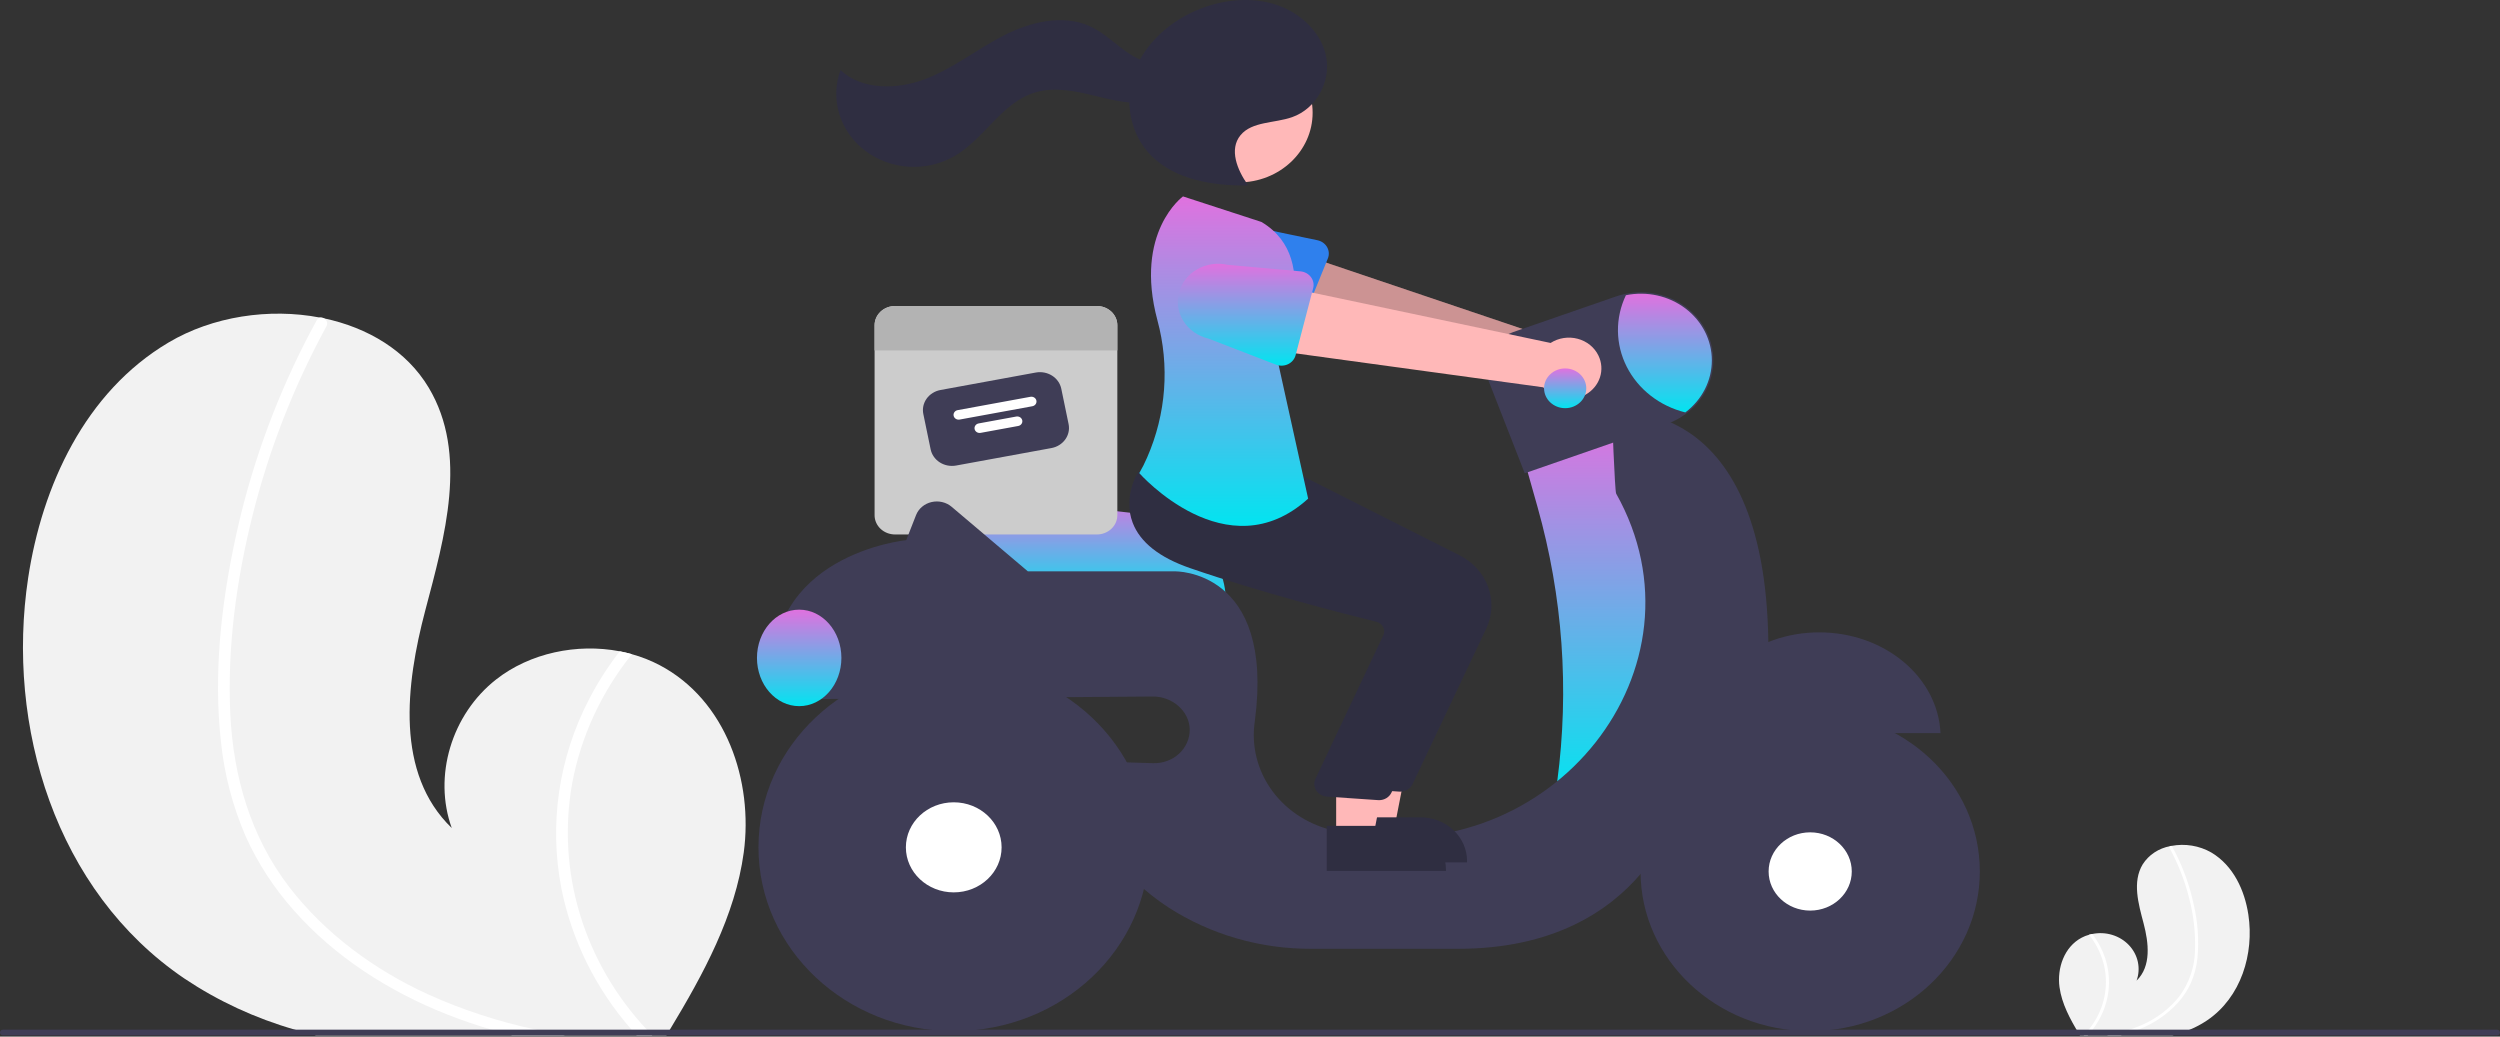 <svg width="492" height="204" viewBox="0 0 492 204" fill="none" xmlns="http://www.w3.org/2000/svg">
<rect x="0" y="0" width="492" height="204" fill="#333333" stroke="none"/>
<g clip-path="url(#clip0_1_24545)">
<path d="M146.371 167.768C144.68 180.239 138.46 191.649 131.825 202.641C131.606 203.015 131.38 203.383 131.149 203.758H62.185C60.791 203.417 59.414 203.043 58.043 202.641C50.254 200.409 42.9 197.004 36.268 192.56C10.896 175.358 1.133 142.853 5.543 113.727C8.285 95.632 16.724 77.156 33.158 67.411C41.835 62.256 52.98 60.58 62.969 62.496C63.23 62.541 63.491 62.596 63.758 62.647C72.352 64.467 80.008 68.991 84.364 76.28C92.198 89.376 87.533 105.601 83.682 120.178C79.842 134.755 77.758 152.202 88.904 162.953C85.224 152.761 88.857 140.602 97.646 133.71C104.287 128.511 113.534 126.561 121.967 128.176C122.774 128.338 123.57 128.522 124.353 128.745C126.246 129.267 128.072 129.986 129.795 130.89C142.941 137.799 148.265 153.71 146.371 167.768Z" fill="#F2F2F2"/>
<path d="M105.48 202.64C107.391 203.059 109.308 203.428 111.237 203.757H100.81C99.444 203.411 98.085 203.043 96.738 202.64C93.777 201.769 90.861 200.77 87.99 199.641C76.477 195.095 65.871 188.27 57.847 179.189C53.923 174.789 50.718 169.863 48.339 164.573C45.76 158.594 44.12 152.293 43.473 145.869C42.019 132.688 43.502 119.145 46.274 106.198C49.134 92.781 53.751 79.748 60.019 67.399C60.773 65.919 61.552 64.449 62.358 62.987C62.413 62.867 62.497 62.76 62.603 62.675C62.709 62.59 62.834 62.528 62.969 62.496C63.243 62.446 63.526 62.5 63.758 62.647C64.036 62.797 64.242 63.041 64.334 63.33C64.425 63.619 64.396 63.93 64.251 64.199C57.788 76.059 52.889 88.618 49.663 101.596C46.506 114.258 44.713 127.505 45.324 140.524C45.906 152.688 49.283 164.651 56.945 174.598C63.942 183.679 73.604 190.839 84.293 195.715C91.058 198.761 98.165 201.084 105.48 202.64Z" fill="white"/>
<path d="M128.365 203.758H125.291C124.947 203.389 124.614 203.015 124.288 202.641C117.285 194.634 112.542 185.095 110.495 174.905C108.01 162.19 109.943 149.059 116.009 137.458C117.701 134.205 119.695 131.099 121.967 128.176C122.774 128.338 123.57 128.522 124.353 128.745C118.376 136.198 114.355 144.875 112.62 154.068C111.072 162.682 111.586 171.513 114.127 179.916C116.667 188.319 121.168 196.083 127.303 202.641C127.647 203.015 128.003 203.389 128.365 203.758Z" fill="white"/>
<path d="M405.309 194.259C405.756 197.551 407.397 200.562 409.148 203.463C409.206 203.562 409.266 203.659 409.327 203.758H427.527C427.896 203.668 428.259 203.569 428.621 203.463C430.676 202.874 432.617 201.975 434.368 200.802C441.064 196.262 443.64 187.684 442.476 179.997C441.753 175.221 439.525 170.345 435.188 167.773C432.833 166.423 430.023 165.96 427.321 166.476C427.252 166.488 427.183 166.503 427.112 166.516C425.987 166.72 424.921 167.147 423.984 167.767C423.047 168.387 422.259 169.187 421.674 170.114C419.607 173.57 420.838 177.852 421.854 181.699C422.868 185.547 423.417 190.151 420.476 192.989C420.907 191.802 420.995 190.529 420.729 189.3C420.464 188.071 419.856 186.93 418.968 185.996C418.079 185.061 416.942 184.366 415.674 183.982C414.405 183.598 413.051 183.539 411.75 183.81C411.537 183.853 411.327 183.902 411.12 183.961C410.62 184.098 410.139 184.288 409.684 184.527C406.215 186.35 404.81 190.549 405.309 194.259Z" fill="#F2F2F2"/>
<path d="M416.101 203.463C415.597 203.573 415.091 203.671 414.582 203.757H417.334C417.694 203.666 418.053 203.569 418.408 203.463C419.19 203.233 419.96 202.969 420.717 202.671C423.79 201.497 426.518 199.646 428.672 197.273C429.708 196.112 430.554 194.812 431.182 193.416C431.863 191.838 432.295 190.175 432.466 188.48C432.778 184.975 432.529 181.445 431.727 178.01C430.972 174.469 429.753 171.029 428.099 167.77C427.9 167.379 427.695 166.991 427.482 166.606C427.467 166.574 427.445 166.546 427.417 166.523C427.389 166.501 427.356 166.485 427.321 166.476C427.248 166.463 427.174 166.477 427.112 166.516C427.039 166.555 426.985 166.62 426.96 166.696C426.936 166.772 426.944 166.855 426.982 166.925C428.688 170.056 429.981 173.37 430.832 176.795C431.709 180.155 432.095 183.611 431.977 187.069C431.915 190.285 430.848 193.412 428.911 196.062C427.026 198.448 424.548 200.362 421.693 201.635C419.907 202.439 418.032 203.052 416.101 203.463Z" fill="white"/>
<path d="M410.061 203.758H410.873C410.963 203.66 411.051 203.562 411.137 203.463C412.985 201.35 414.237 198.832 414.777 196.143C415.433 192.787 414.923 189.322 413.322 186.26C412.876 185.401 412.35 184.582 411.75 183.81C411.537 183.853 411.327 183.902 411.12 183.961C412.698 185.927 413.759 188.217 414.217 190.644C414.625 192.917 414.489 195.248 413.819 197.465C413.149 199.683 411.961 201.732 410.342 203.463C410.251 203.562 410.157 203.66 410.061 203.758Z" fill="white"/>
<path d="M241.258 118.686H184.295L183.691 102.204C183.665 101.49 183.803 100.779 184.097 100.119C184.391 99.46 184.834 98.869 185.394 98.386C185.954 97.903 186.618 97.54 187.342 97.322C188.065 97.104 188.831 97.036 189.585 97.123L222.733 100.943H222.738C227.652 100.955 232.361 102.8 235.832 106.074C239.304 109.347 241.255 113.782 241.258 118.407V118.686Z" fill="url(#paint0_linear_1_24545)"/>
<path d="M215.869 60.223H176.14C175.612 60.222 175.088 60.32 174.6 60.511C174.112 60.701 173.668 60.98 173.295 61.331C172.921 61.683 172.625 62.1 172.423 62.56C172.221 63.019 172.117 63.511 172.117 64.009V101.396C172.117 101.893 172.221 102.386 172.423 102.845C172.625 103.304 172.921 103.722 173.295 104.073C173.668 104.425 174.112 104.704 174.6 104.894C175.088 105.084 175.612 105.182 176.14 105.182H215.869C216.397 105.182 216.921 105.084 217.409 104.894C217.897 104.704 218.341 104.425 218.714 104.073C219.088 103.722 219.384 103.304 219.586 102.845C219.788 102.386 219.892 101.893 219.892 101.396V64.009C219.892 63.511 219.788 63.019 219.586 62.56C219.384 62.1 219.088 61.683 218.714 61.331C218.341 60.98 217.897 60.701 217.409 60.511C216.921 60.32 216.397 60.222 215.869 60.223Z" fill="#CCCCCC"/>
<path d="M206.922 88.179L188.164 91.617C187.051 91.82 185.898 91.599 184.959 91.003C184.019 90.406 183.369 89.484 183.151 88.437L181.709 81.469C181.494 80.422 181.728 79.338 182.362 78.453C182.995 77.569 183.976 76.957 185.088 76.752L203.846 73.314C204.958 73.112 206.111 73.333 207.051 73.929C207.991 74.525 208.641 75.447 208.859 76.494L210.3 83.462C210.516 84.509 210.281 85.594 209.648 86.478C209.014 87.363 208.034 87.974 206.922 88.179Z" fill="#3F3D56"/>
<path d="M203.169 79.948L188.854 82.571C188.592 82.619 188.32 82.567 188.099 82.427C187.878 82.287 187.725 82.069 187.674 81.823C187.623 81.576 187.678 81.321 187.827 81.113C187.976 80.905 188.207 80.761 188.469 80.713L202.784 78.09C203.046 78.041 203.317 78.093 203.539 78.234C203.76 78.374 203.913 78.591 203.964 78.838C204.015 79.084 203.96 79.339 203.811 79.548C203.661 79.756 203.431 79.9 203.169 79.948Z" fill="white"/>
<path d="M200.386 83.832L192.982 85.189C192.72 85.237 192.449 85.185 192.227 85.045C192.006 84.905 191.853 84.688 191.802 84.441C191.751 84.195 191.806 83.939 191.955 83.731C192.105 83.523 192.335 83.379 192.597 83.331L200.002 81.974C200.131 81.951 200.265 81.951 200.394 81.976C200.524 82.001 200.647 82.049 200.756 82.118C200.866 82.188 200.96 82.277 201.032 82.381C201.105 82.484 201.156 82.6 201.181 82.722C201.206 82.844 201.206 82.97 201.18 83.092C201.153 83.213 201.102 83.329 201.028 83.432C200.954 83.535 200.859 83.624 200.749 83.692C200.639 83.761 200.516 83.809 200.386 83.832Z" fill="white"/>
<path d="M219.892 64.009V68.978H172.117V64.009C172.117 63.511 172.221 63.019 172.423 62.56C172.625 62.1 172.921 61.683 173.295 61.331C173.668 60.98 174.112 60.701 174.6 60.511C175.088 60.32 175.612 60.222 176.14 60.223H215.869C216.397 60.222 216.921 60.32 217.409 60.511C217.897 60.701 218.341 60.98 218.714 61.331C219.088 61.683 219.384 62.1 219.586 62.56C219.789 63.019 219.892 63.511 219.892 64.009Z" fill="#B3B3B3"/>
<path d="M315.296 70.534C315.02 69.696 314.552 68.926 313.926 68.276C313.299 67.627 312.529 67.115 311.669 66.776C310.809 66.437 309.881 66.279 308.95 66.315C308.018 66.35 307.107 66.577 306.279 66.979L251.621 48.525L249.213 61.375L303.697 75.474C304.508 76.738 305.784 77.679 307.283 78.117C308.781 78.555 310.398 78.461 311.828 77.852C313.258 77.243 314.4 76.162 315.039 74.813C315.679 73.464 315.77 71.942 315.296 70.534Z" fill="#FFB8B8"/>
<path opacity="0.2" d="M315.296 70.534C315.02 69.696 314.552 68.926 313.926 68.276C313.299 67.627 312.529 67.115 311.669 66.776C310.809 66.437 309.881 66.279 308.95 66.315C308.018 66.35 307.107 66.577 306.279 66.979L251.621 48.525L249.213 61.375L303.697 75.474C304.508 76.738 305.784 77.679 307.283 78.117C308.781 78.555 310.398 78.461 311.828 77.852C313.258 77.243 314.4 76.162 315.039 74.813C315.679 73.464 315.77 71.942 315.296 70.534Z" fill="black"/>
<path d="M261.322 50.866L256.161 63.556C256.014 63.917 255.786 64.244 255.493 64.514C255.2 64.785 254.848 64.993 254.461 65.124C254.075 65.256 253.663 65.307 253.254 65.275C252.844 65.243 252.447 65.128 252.089 64.938L239.545 58.294C237.587 57.577 236.01 56.157 235.162 54.348C234.314 52.538 234.262 50.486 235.02 48.641C235.777 46.796 237.28 45.309 239.201 44.505C241.121 43.702 243.302 43.648 245.265 44.355L259.272 47.279C259.673 47.362 260.05 47.526 260.378 47.76C260.706 47.993 260.976 48.29 261.17 48.631C261.365 48.971 261.479 49.347 261.505 49.733C261.532 50.119 261.469 50.505 261.322 50.866Z" fill="#2F80ED"/>
<path d="M319.598 82.284L300.013 90.661L302.584 99.771C307.55 117.362 308.867 135.689 306.466 153.75L320.785 156.564L332.655 128.081L328.5 95.688L319.598 82.284Z" fill="url(#paint1_linear_1_24545)"/>
<path d="M358.026 124.45C345.158 124.45 334.672 133.254 334.163 144.277H381.89C381.381 133.254 370.894 124.45 358.026 124.45Z" fill="#3F3D56"/>
<path d="M348.009 126.35C347.339 76.588 317.224 81.166 317.224 81.166C317.224 81.166 317.787 96.656 318.058 97.137C337.249 131.306 305.577 171.364 265.262 163.995C264.501 163.856 263.771 163.715 263.071 163.572C257.963 162.568 253.452 159.771 250.458 155.75C247.463 151.728 246.209 146.784 246.95 141.923C250.921 111.911 231.169 112.442 231.169 112.442H202.286L187.286 99.739C186.757 99.29 186.119 98.971 185.428 98.808C184.737 98.645 184.014 98.645 183.322 98.806C182.631 98.966 181.992 99.284 181.461 99.731C180.931 100.179 180.524 100.741 180.278 101.37L178.348 106.299C178.348 106.299 149.861 109.091 152.235 135.341H161.042C161.021 136.087 161.053 136.833 161.137 137.575L226.866 137.072C230.719 137.043 234.12 139.981 234.136 143.606C234.14 144.489 233.955 145.364 233.591 146.177C233.228 146.991 232.694 147.728 232.021 148.343C231.348 148.958 230.55 149.439 229.675 149.757C228.8 150.075 227.866 150.224 226.928 150.195L216.331 149.862C213.067 163.545 221.079 172.761 229.907 178.555C238.219 183.932 248.082 186.782 258.168 186.723H286.956C324.346 186.723 330.874 157.123 330.874 157.123C350.459 149.304 348.009 126.35 348.009 126.35Z" fill="#3F3D56"/>
<path d="M356.246 202.92C374.683 202.92 389.629 188.854 389.629 171.504C389.629 154.154 374.683 140.088 356.246 140.088C337.809 140.088 322.862 154.154 322.862 171.504C322.862 188.854 337.809 202.92 356.246 202.92Z" fill="#3F3D56"/>
<path d="M356.246 179.204C360.765 179.204 364.428 175.757 364.428 171.504C364.428 167.252 360.765 163.804 356.246 163.804C351.727 163.804 348.064 167.252 348.064 171.504C348.064 175.757 351.727 179.204 356.246 179.204Z" fill="white"/>
<path d="M187.696 202.92C208.919 202.92 226.124 186.729 226.124 166.757C226.124 146.785 208.919 130.594 187.696 130.594C166.472 130.594 149.268 146.785 149.268 166.757C149.268 186.729 166.472 202.92 187.696 202.92Z" fill="#3F3D56"/>
<path d="M187.696 175.62C192.898 175.62 197.115 171.652 197.115 166.757C197.115 161.862 192.898 157.893 187.696 157.893C182.494 157.893 178.277 161.862 178.277 166.757C178.277 171.652 182.494 175.62 187.696 175.62Z" fill="white"/>
<path d="M300.069 93.136L293.022 75.125C292.655 74.186 292.487 73.189 292.53 72.189C292.572 71.19 292.824 70.208 293.269 69.3C293.715 68.391 294.346 67.575 295.127 66.896C295.908 66.218 296.824 65.691 297.821 65.345L318.024 58.346C319.779 57.738 321.644 57.461 323.513 57.532C325.382 57.602 327.217 58.017 328.916 58.755C330.614 59.493 332.141 60.539 333.409 61.832C334.678 63.125 335.664 64.641 336.31 66.292C336.893 67.775 337.19 69.343 337.189 70.924C337.181 72.931 336.699 74.911 335.776 76.72C334.853 78.53 333.514 80.123 331.855 81.384C330.656 82.289 329.309 83.004 327.866 83.501L300.069 93.136Z" fill="#3F3D56"/>
<path d="M336.892 70.923C336.891 72.89 336.421 74.83 335.517 76.603C334.613 78.376 333.298 79.935 331.67 81.166C329.171 80.546 326.845 79.421 324.855 77.87C322.865 76.318 321.258 74.377 320.145 72.182C319.032 69.987 318.441 67.591 318.412 65.159C318.383 62.727 318.918 60.318 319.978 58.1C322.014 57.684 324.123 57.701 326.15 58.152C328.177 58.603 330.072 59.475 331.694 60.705C333.316 61.935 334.625 63.491 335.525 65.259C336.424 67.028 336.892 68.963 336.892 70.923Z" fill="url(#paint2_linear_1_24545)"/>
<path d="M157.279 138.971C161.868 138.971 165.588 134.721 165.588 129.477C165.588 124.233 161.868 119.982 157.279 119.982C152.691 119.982 148.971 124.233 148.971 129.477C148.971 134.721 152.691 138.971 157.279 138.971Z" fill="url(#paint3_linear_1_24545)"/>
<path d="M267.111 163.085H274.387L277.849 145.327L267.11 145.327L267.111 163.085Z" fill="#FFB8B8"/>
<path d="M265.255 160.85L279.584 160.849H279.584C280.784 160.849 281.971 161.072 283.079 161.503C284.187 161.935 285.193 162.568 286.041 163.366C286.889 164.164 287.562 165.111 288.021 166.154C288.48 167.197 288.716 168.314 288.716 169.442V169.722L265.255 169.723L265.255 160.85Z" fill="#2F2E41"/>
<path d="M275.556 155.797C275.472 155.797 275.387 155.793 275.301 155.785L265.232 155.095C264.824 155.06 264.431 154.937 264.083 154.735C263.734 154.534 263.439 154.26 263.221 153.935C263.002 153.61 262.866 153.242 262.823 152.859C262.779 152.476 262.83 152.089 262.971 151.728L276.447 123.236C276.543 122.982 276.583 122.712 276.562 122.443C276.542 122.174 276.463 121.912 276.33 121.673C276.198 121.431 276.012 121.219 275.786 121.049C275.56 120.88 275.298 120.758 275.018 120.69C268.681 119.131 252.423 114.981 238.349 110.124C232.319 108.044 228.521 105.037 227.061 101.187C225.137 96.112 227.984 91.484 228.106 91.29L228.202 91.138L241.445 92.27L255.802 93.419L287.265 109.296C289.901 110.638 291.904 112.865 292.874 115.534C293.844 118.202 293.71 121.117 292.499 123.697L277.993 154.307C277.783 154.75 277.442 155.127 277.009 155.391C276.577 155.656 276.072 155.796 275.556 155.797Z" fill="#2F2E41"/>
<path d="M243.748 35.901C251.798 35.901 258.325 29.76 258.325 22.184C258.325 14.608 251.798 8.466 243.748 8.466C235.698 8.466 229.171 14.608 229.171 22.184C229.171 29.76 235.698 35.901 243.748 35.901Z" fill="#FFB8B8"/>
<path d="M262.957 164.761H270.233L273.694 147.002L262.955 147.003L262.957 164.761Z" fill="#FFB8B8"/>
<path d="M261.1 162.525L275.429 162.525H275.43C276.629 162.525 277.817 162.747 278.924 163.179C280.032 163.611 281.039 164.244 281.887 165.042C282.735 165.84 283.408 166.787 283.867 167.829C284.325 168.872 284.562 169.99 284.562 171.118V171.397L261.101 171.398L261.1 162.525Z" fill="#2F2E41"/>
<path d="M271.402 157.472C271.317 157.472 271.232 157.468 271.147 157.46L261.077 156.771C260.67 156.735 260.277 156.612 259.928 156.411C259.58 156.21 259.285 155.936 259.066 155.61C258.848 155.285 258.712 154.917 258.668 154.534C258.625 154.151 258.676 153.764 258.817 153.403L272.293 124.911C272.389 124.657 272.428 124.387 272.408 124.118C272.388 123.849 272.309 123.587 272.176 123.348C272.043 123.107 271.858 122.894 271.632 122.725C271.405 122.555 271.144 122.433 270.864 122.365C264.527 120.807 248.268 116.656 234.194 111.8C228.165 109.719 224.367 106.712 222.907 102.863C220.982 97.787 223.83 93.159 223.952 92.965L224.047 92.813L237.291 93.946L251.648 95.095L283.111 110.972C285.747 112.313 287.749 114.54 288.719 117.209C289.689 119.878 289.555 122.792 288.344 125.372L273.839 155.982C273.629 156.426 273.287 156.802 272.855 157.067C272.422 157.331 271.918 157.472 271.402 157.472Z" fill="#2F2E41"/>
<path d="M248.243 43.679L232.813 38.653C232.813 38.653 223.126 45.657 227.78 63.031C230.209 71.996 229.501 81.46 225.762 90.018C225.311 91.076 224.792 92.108 224.207 93.107C224.207 93.107 241.418 112.654 257.443 98.133L251.211 69.929C251.211 69.929 261.003 51.219 248.243 43.679Z" fill="url(#paint4_linear_1_24545)"/>
<path d="M245.558 36.368C243.483 33.445 241.846 29.393 244.13 26.613C246.385 23.868 250.832 24.273 254.285 23.058C259.094 21.367 261.884 16.049 261.014 11.287C260.144 6.526 256.082 2.578 251.243 0.963C246.404 -0.652 240.947 -0.127 236.208 1.733C230.374 4.023 225.37 8.452 223.272 14.062C221.173 19.673 222.295 26.41 226.648 30.722C231.315 35.346 238.64 36.578 245.416 36.503" fill="#2F2E41"/>
<path d="M231.998 11.44C229.384 13.443 225.396 12.553 222.589 10.796C219.783 9.038 217.506 6.535 214.47 5.157C209.117 2.728 202.646 4.343 197.436 7.034C192.226 9.725 187.608 13.443 182.105 15.555C176.603 17.666 169.581 17.771 165.414 13.783C164.388 16.579 164.304 19.604 165.174 22.447C166.043 25.289 167.823 27.809 170.27 29.665C172.718 31.52 175.715 32.619 178.851 32.813C181.987 33.006 185.11 32.284 187.794 30.746C193.824 27.29 197.154 20.043 203.917 18.135C207.659 17.079 211.677 17.93 215.46 18.851C219.242 19.771 223.185 20.767 227.002 19.983C230.819 19.199 234.389 15.971 233.904 12.323L231.998 11.44Z" fill="#2F2E41"/>
<path d="M314.571 69.975C314.187 69.176 313.622 68.465 312.915 67.894C312.208 67.322 311.376 66.903 310.479 66.667C309.581 66.43 308.64 66.382 307.72 66.525C306.8 66.668 305.925 66.999 305.156 67.495L248.496 55.528L247.792 68.559L303.708 76.224C304.679 77.385 306.068 78.17 307.613 78.431C309.157 78.692 310.75 78.41 312.089 77.64C313.428 76.87 314.42 75.664 314.877 74.251C315.335 72.839 315.226 71.317 314.571 69.975Z" fill="#FFB8B8"/>
<path d="M258.431 56.725L254.972 69.916C254.874 70.292 254.691 70.643 254.435 70.945C254.18 71.248 253.858 71.495 253.492 71.671C253.125 71.846 252.723 71.944 252.313 71.96C251.902 71.976 251.493 71.908 251.113 71.761L237.794 66.624C235.755 66.141 234.003 64.916 232.923 63.218C231.842 61.52 231.522 59.489 232.032 57.569C232.541 55.649 233.839 53.998 235.641 52.978C237.443 51.958 239.601 51.652 241.642 52.127L255.926 53.402C256.335 53.439 256.731 53.558 257.086 53.752C257.442 53.945 257.749 54.209 257.987 54.524C258.224 54.839 258.387 55.199 258.464 55.579C258.54 55.959 258.529 56.349 258.431 56.725V56.725Z" fill="url(#paint5_linear_1_24545)"/>
<path d="M308.025 80.329C310.319 80.329 312.179 78.578 312.179 76.419C312.179 74.26 310.319 72.51 308.025 72.51C305.731 72.51 303.871 74.26 303.871 76.419C303.871 78.578 305.731 80.329 308.025 80.329Z" fill="url(#paint6_linear_1_24545)"/>
<path d="M492 203.199C492 203.347 491.937 203.489 491.826 203.594C491.714 203.698 491.564 203.757 491.407 203.758H0.593C0.436 203.758 0.285 203.699 0.174 203.594C0.063 203.489 0 203.347 0 203.199C0 203.051 0.063 202.909 0.174 202.804C0.285 202.699 0.436 202.641 0.593 202.641H491.407C491.564 202.641 491.714 202.7 491.826 202.805C491.937 202.909 492 203.051 492 203.199Z" fill="#3F3D56"/>
</g>
<defs>
<linearGradient id="paint0_linear_1_24545" x1="212.473" y1="97.086" x2="212.473" y2="118.686" gradientUnits="userSpaceOnUse">
<stop stop-color="#E071DF"/>
<stop offset="1" stop-color="#02E4F0"/>
</linearGradient>
<linearGradient id="paint1_linear_1_24545" x1="316.334" y1="82.284" x2="316.334" y2="156.564" gradientUnits="userSpaceOnUse">
<stop stop-color="#E071DF"/>
<stop offset="1" stop-color="#02E4F0"/>
</linearGradient>
<linearGradient id="paint2_linear_1_24545" x1="327.652" y1="57.8" x2="327.652" y2="81.166" gradientUnits="userSpaceOnUse">
<stop stop-color="#E071DF"/>
<stop offset="1" stop-color="#02E4F0"/>
</linearGradient>
<linearGradient id="paint3_linear_1_24545" x1="157.279" y1="119.982" x2="157.279" y2="138.971" gradientUnits="userSpaceOnUse">
<stop stop-color="#E071DF"/>
<stop offset="1" stop-color="#02E4F0"/>
</linearGradient>
<linearGradient id="paint4_linear_1_24545" x1="240.825" y1="38.653" x2="240.825" y2="103.5" gradientUnits="userSpaceOnUse">
<stop stop-color="#E071DF"/>
<stop offset="1" stop-color="#02E4F0"/>
</linearGradient>
<linearGradient id="paint5_linear_1_24545" x1="245.154" y1="51.908" x2="245.154" y2="71.962" gradientUnits="userSpaceOnUse">
<stop stop-color="#E071DF"/>
<stop offset="1" stop-color="#02E4F0"/>
</linearGradient>
<linearGradient id="paint6_linear_1_24545" x1="308.025" y1="72.51" x2="308.025" y2="80.329" gradientUnits="userSpaceOnUse">
<stop stop-color="#E071DF"/>
<stop offset="1" stop-color="#02E4F0"/>
</linearGradient>
<clipPath id="clip0_1_24545">
<rect width="491.932" height="203.73" fill="white"/>
</clipPath>
</defs>
</svg>
